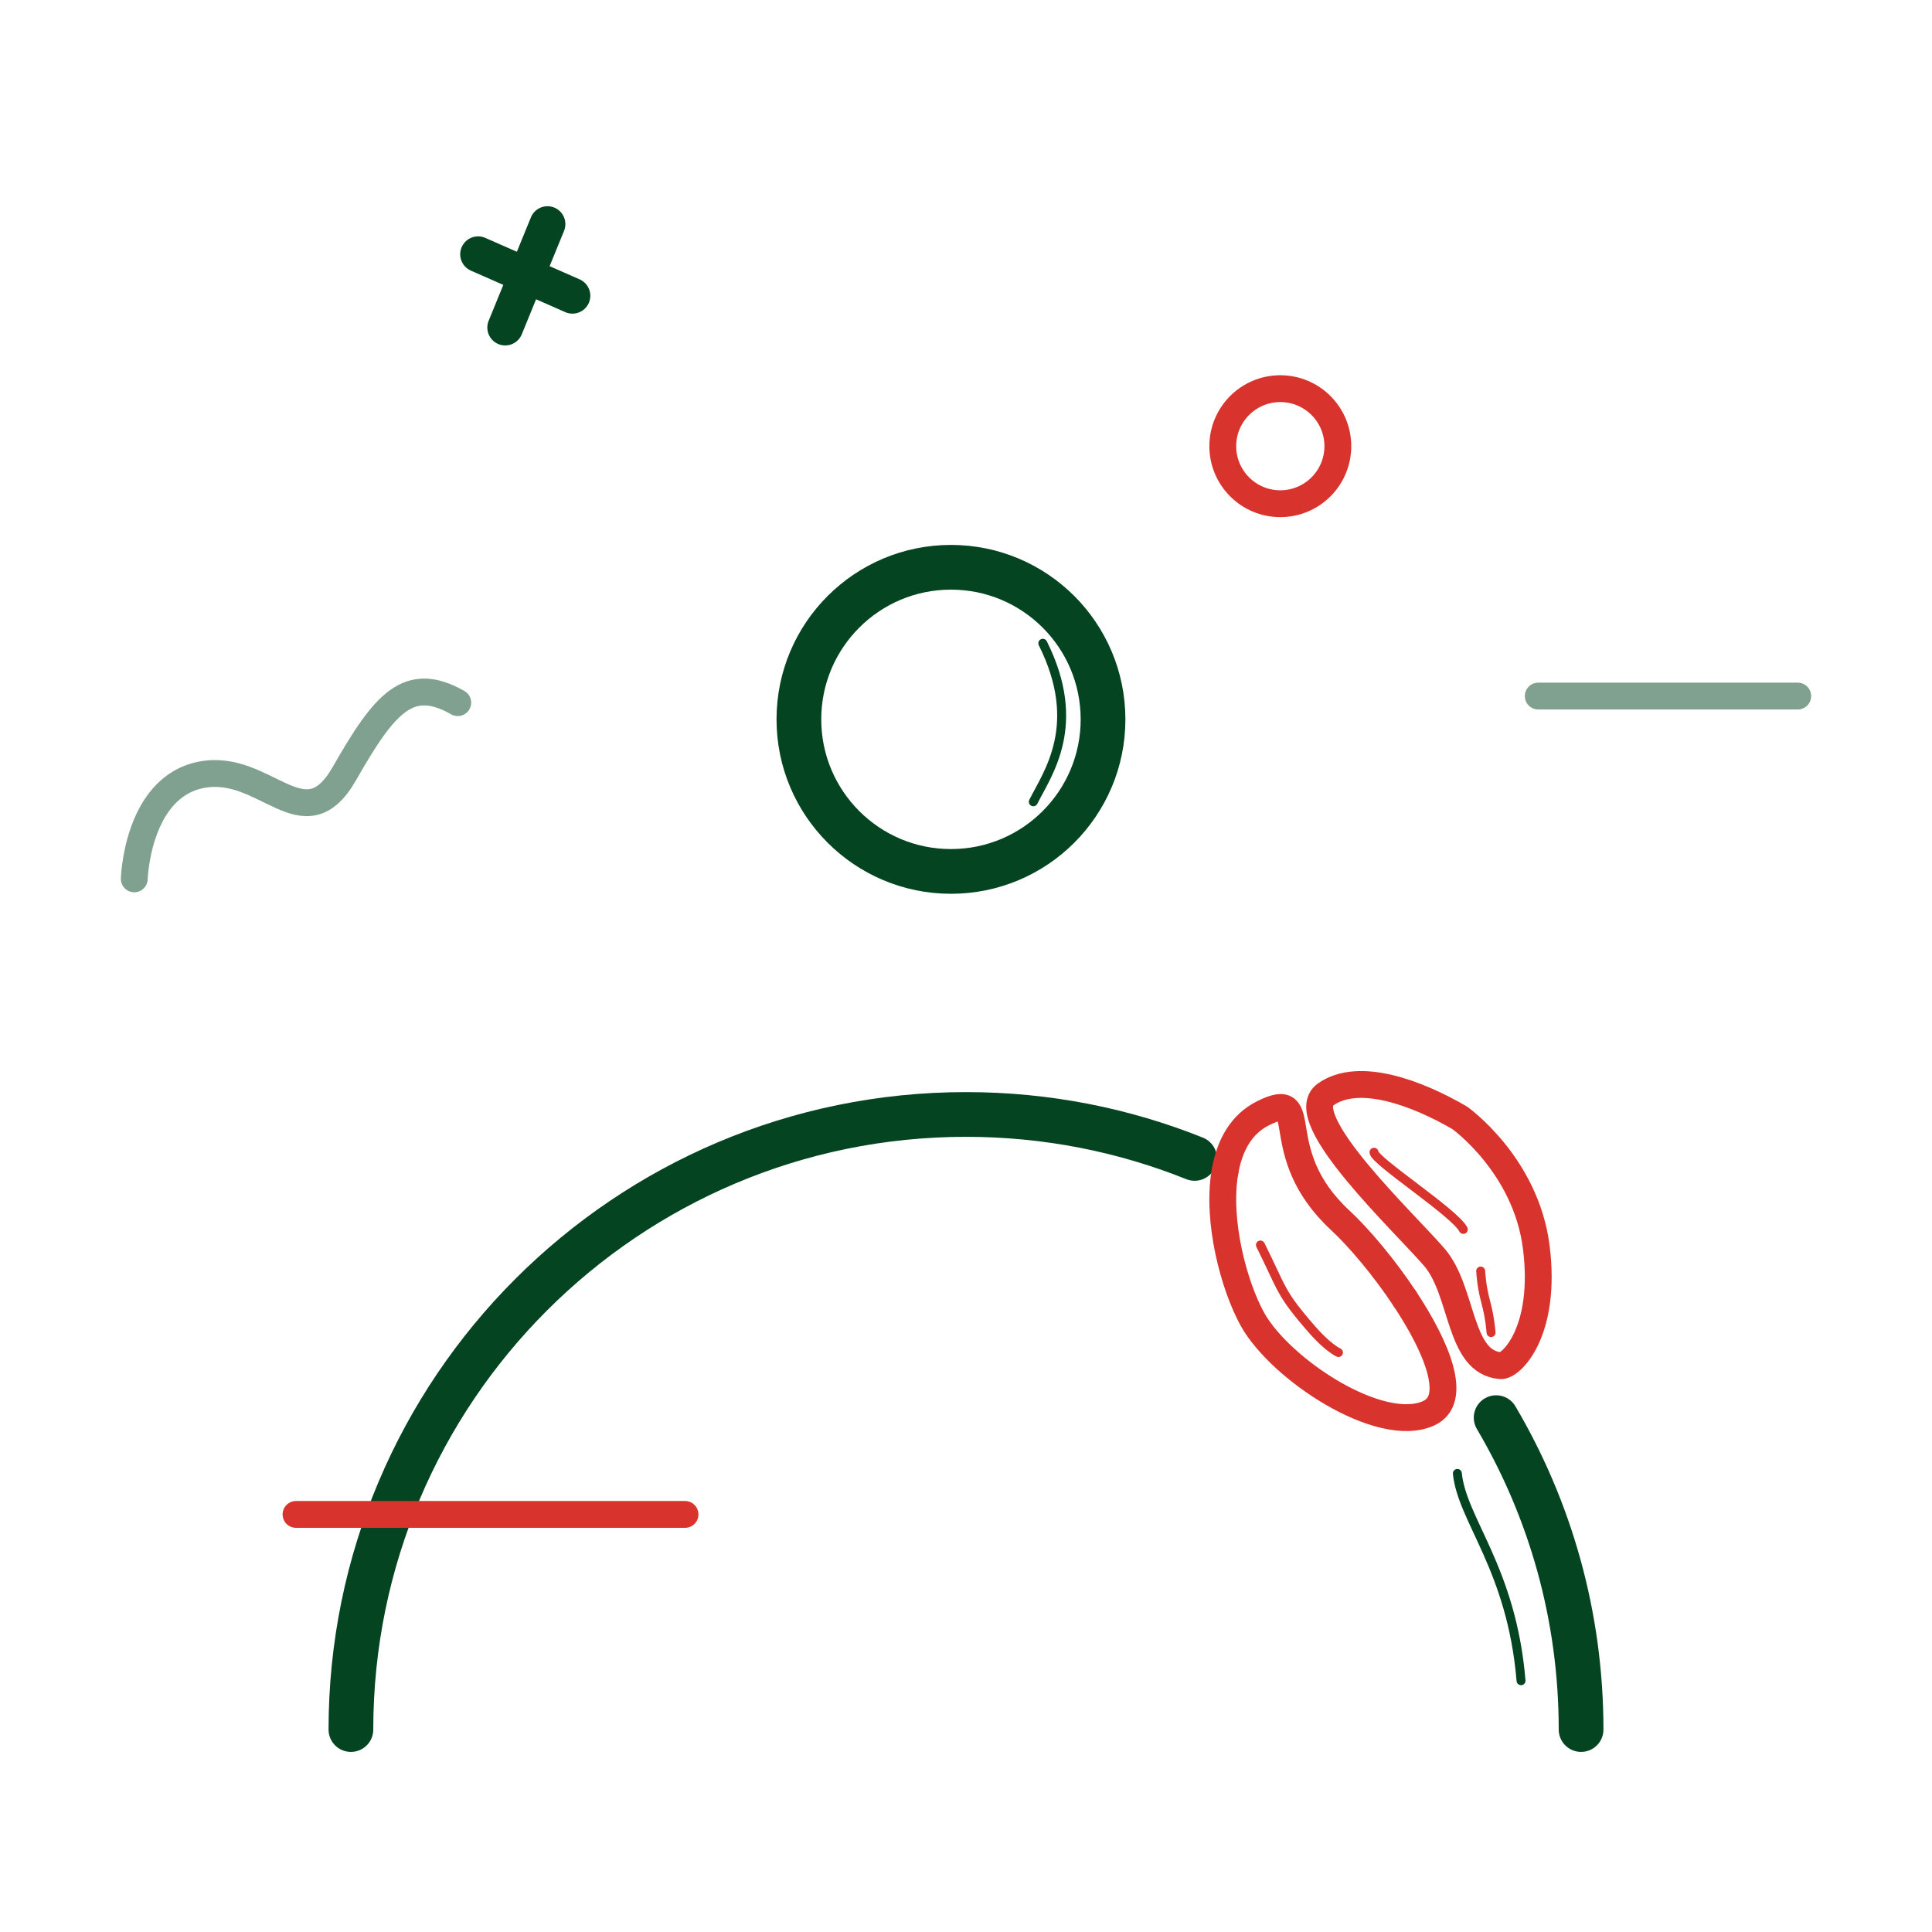 <?xml version="1.0" encoding="UTF-8" standalone="no"?><!DOCTYPE svg PUBLIC "-//W3C//DTD SVG 1.1//EN" "http://www.w3.org/Graphics/SVG/1.1/DTD/svg11.dtd"><svg width="100%" height="100%" viewBox="0 0 4500 4500" version="1.1" xmlns="http://www.w3.org/2000/svg" xmlns:xlink="http://www.w3.org/1999/xlink" xml:space="preserve" xmlns:serif="http://www.serif.com/" style="fill-rule:evenodd;clip-rule:evenodd;stroke-linecap:round;stroke-linejoin:round;stroke-miterlimit:1.5;"><rect id="Artboard17" x="0" y="0" width="4500" height="4500" style="fill:none;"/><circle cx="2214.97" cy="1675.51" r="354.208" style="fill:none;stroke:#044421;stroke-width:104.17px;"/><circle cx="2982.08" cy="1039.24" r="133.998" style="fill:none;stroke:#d9332e;stroke-width:62.5px;"/><path d="M817.349,4028.44c0,-790.702 641.95,-1432.65 1432.65,-1432.65c188.11,0 367.801,36.333 532.432,102.358" style="fill:none;stroke:#044421;stroke-width:104.17px;"/><path d="M3484.81,3301.97c125.7,213.051 197.841,461.399 197.841,726.463" style="fill:none;stroke:#044421;stroke-width:104.17px;"/><path d="M689.472,3527.36l906.08,0" style="fill:none;stroke:#d9332e;stroke-width:62.5px;"/><path d="M3582.86,1621.29l604.4,-0" style="fill:none;stroke:#81a190;stroke-width:62.5px;"/><g><path d="M1113.58,592.207l219.73,96.635" style="fill:none;stroke:#044421;stroke-width:83.33px;"/><path d="M1176.73,762.934l98.471,-240.93" style="fill:none;stroke:#044421;stroke-width:83.33px;"/></g><path d="M3272.11,3024.95c75.278,113.605 125.108,234.767 55.97,266.612c-113.153,52.119 -346.654,-102.546 -411.032,-218.972c-42.444,-76.759 -83.793,-228.035 -63.771,-343.784" style="fill:none;stroke:#d9332e;stroke-width:62.5px;"/><path d="M2853.28,2728.81c10.348,-59.817 37.085,-110.147 88.533,-135.8c120.306,-59.99 7.302,89.229 179.721,249.16c44.421,41.203 102.656,110.462 150.579,182.784" style="fill:none;stroke:#d9332e;stroke-width:62.5px;"/><path d="M3399.99,2603.69c0,-0 153.834,109.261 178.212,300.564c25.133,197.229 -58.539,278.272 -82.504,276.639c-98.781,-6.729 -86.847,-172.878 -154.371,-251.967c-67.524,-79.088 -330.532,-325.086 -253.719,-379.688c76.813,-54.601 212.891,-3.534 312.382,54.452Z" style="fill:none;stroke:#d9332e;stroke-width:62.5px;"/><path d="M312.741,2047.05c-0,0 6.229,-213.037 155.982,-242.331c149.753,-29.293 239.242,162.157 333.454,-3.002c94.212,-165.158 149.804,-229.982 264.026,-165.115" style="fill:none;stroke:#81a190;stroke-width:62.5px;"/><path d="M2935.77,2899.88c52.405,104.809 44.043,109.768 121.173,197.917c4.224,4.827 34.556,39.493 60.587,52.508" style="fill:none;stroke:#d9332e;stroke-width:20.83px;"/><path d="M3200.33,2683.79c0,19.733 188.99,141.694 208.015,179.741" style="fill:none;stroke:#d9332e;stroke-width:20.83px;"/><path d="M3448.74,2960.47c5.607,72.882 17.592,70.308 24.235,143.388" style="fill:none;stroke:#d9332e;stroke-width:20.83px;"/><path d="M3394.48,3431.88c10.907,109.065 126.535,221.493 148.311,482.8" style="fill:none;stroke:#044421;stroke-width:20.83px;"/><path d="M2428.88,1498.31c95.285,190.573 10.693,303.634 -22.089,369.2" style="fill:none;stroke:#044421;stroke-width:20.83px;"/></svg>